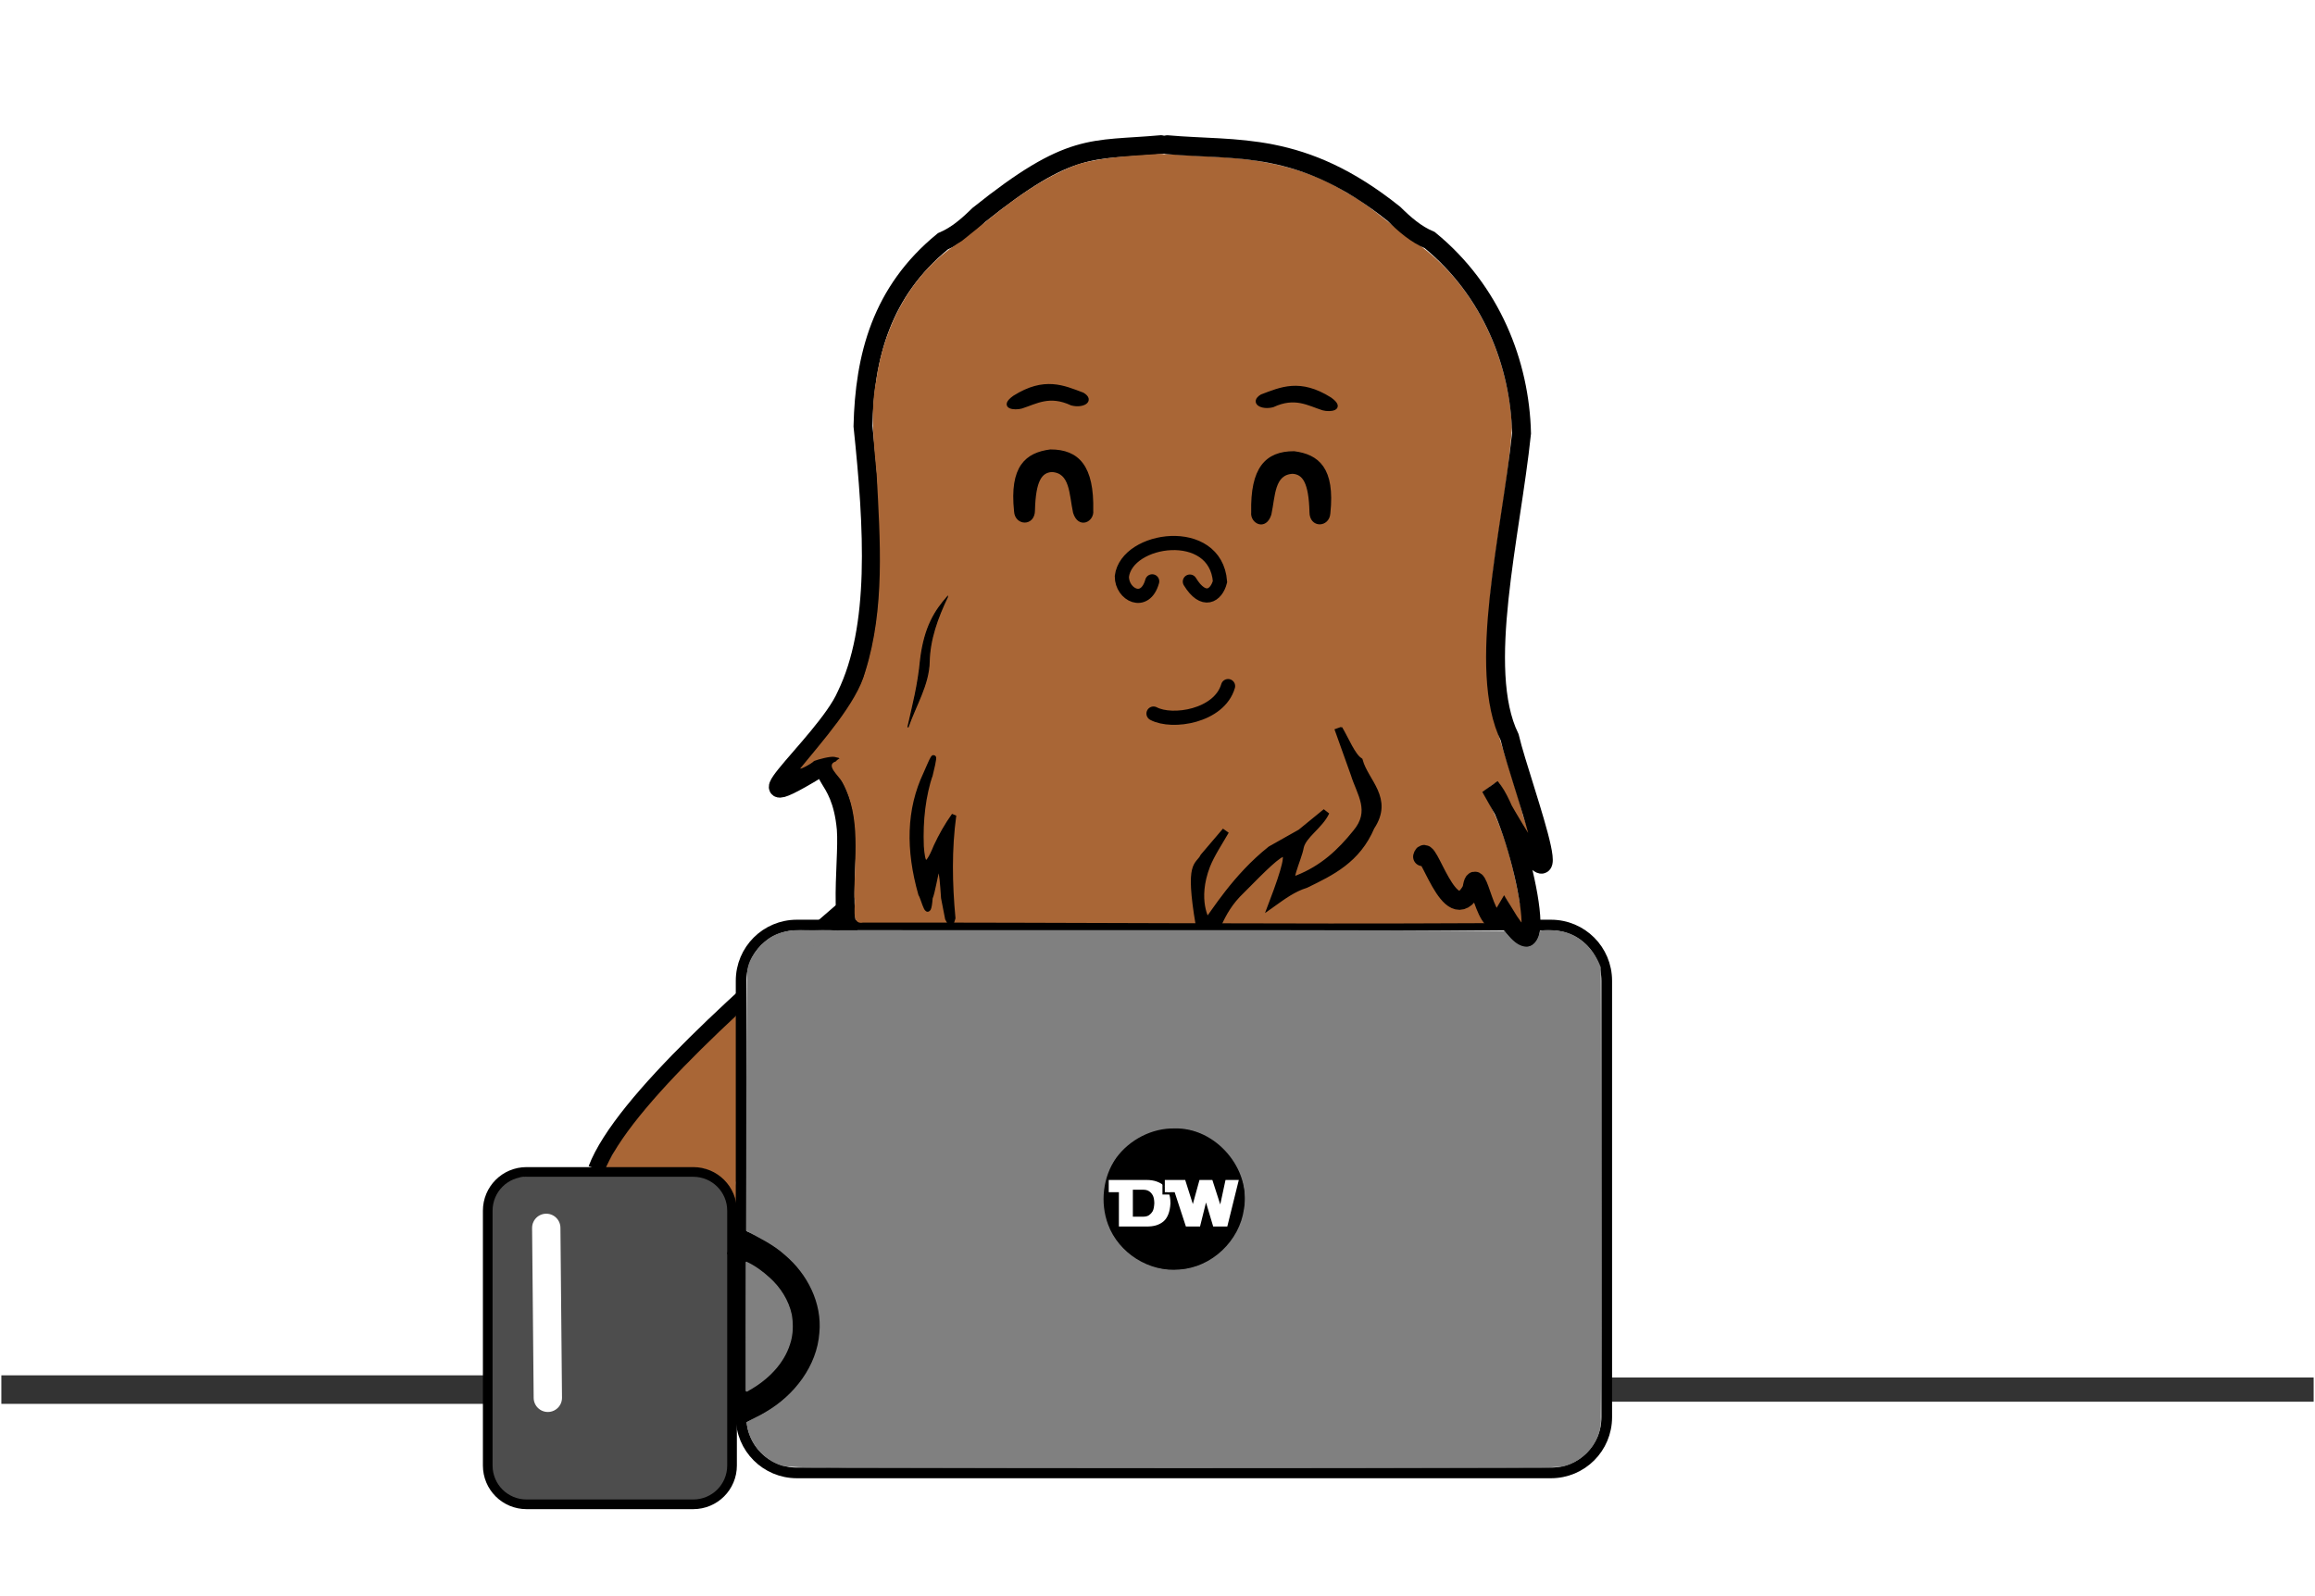 <?xml version="1.0" encoding="UTF-8" standalone="no"?>
<!-- Created with Inkscape (http://www.inkscape.org/) -->

<svg
   xmlns:dc="http://purl.org/dc/elements/1.1/"
   xmlns:cc="http://creativecommons.org/ns#"
   xmlns:rdf="http://www.w3.org/1999/02/22-rdf-syntax-ns#"
   xmlns:svg="http://www.w3.org/2000/svg"
   xmlns="http://www.w3.org/2000/svg"
   xmlns:sodipodi="http://sodipodi.sourceforge.net/DTD/sodipodi-0.dtd"
   xmlns:inkscape="http://www.inkscape.org/namespaces/inkscape"
   width="725"
   height="500"
   viewBox="0 0 725 500"
   id="svg2"
   version="1.1"
   inkscape:version="0.92.3 (2405546, 2018-03-11)"
   sodipodi:docname="logo-datawookie.svg">
  <defs
     id="defs4">
    <inkscape:path-effect
       effect="spiro"
       id="path-effect7804"
       is_visible="true" />
    <inkscape:path-effect
       effect="spiro"
       id="path-effect7695"
       is_visible="true" />
    <inkscape:path-effect
       effect="spiro"
       id="path-effect7681"
       is_visible="true" />
    <inkscape:path-effect
       effect="spiro"
       id="path-effect7618"
       is_visible="true" />
    <inkscape:path-effect
       effect="spiro"
       id="path-effect7535"
       is_visible="true" />
    <inkscape:path-effect
       effect="spiro"
       id="path-effect7531"
       is_visible="true" />
    <marker
       inkscape:stockid="Arrow1Lstart"
       orient="auto"
       refY="0"
       refX="0"
       id="Arrow1Lstart"
       style="overflow:visible"
       inkscape:isstock="true">
      <path
         id="path7034"
         d="M 0,0 5,-5 -12.5,0 5,5 Z"
         style="fill-rule:evenodd;stroke:#000000;stroke-width:1pt"
         transform="matrix(0.8,0,0,0.8,10,0)"
         inkscape:connector-curvature="0" />
    </marker>
    <inkscape:path-effect
       effect="spiro"
       id="path-effect6819"
       is_visible="true" />
    <inkscape:path-effect
       effect="spiro"
       id="path-effect6798"
       is_visible="true" />
    <inkscape:path-effect
       effect="spiro"
       id="path-effect6794"
       is_visible="true" />
    <inkscape:path-effect
       effect="spiro"
       id="path-effect6423"
       is_visible="true" />
    <inkscape:path-effect
       effect="spiro"
       id="path-effect6418"
       is_visible="true" />
    <inkscape:path-effect
       effect="spiro"
       id="path-effect6381"
       is_visible="true" />
    <inkscape:path-effect
       effect="spiro"
       id="path-effect6376"
       is_visible="true" />
    <inkscape:path-effect
       effect="spiro"
       id="path-effect6371"
       is_visible="true" />
    <inkscape:path-effect
       effect="spiro"
       id="path-effect6348"
       is_visible="true" />
    <inkscape:path-effect
       effect="spiro"
       id="path-effect6344"
       is_visible="true" />
    <inkscape:path-effect
       effect="spiro"
       id="path-effect6339"
       is_visible="true" />
    <inkscape:path-effect
       effect="spiro"
       id="path-effect6335"
       is_visible="true" />
    <inkscape:path-effect
       effect="spiro"
       id="path-effect6326"
       is_visible="true" />
    <inkscape:path-effect
       effect="spiro"
       id="path-effect6321"
       is_visible="true" />
    <inkscape:path-effect
       effect="spiro"
       id="path-effect6316"
       is_visible="true" />
    <inkscape:path-effect
       effect="spiro"
       id="path-effect6274"
       is_visible="true" />
    <inkscape:path-effect
       effect="spiro"
       id="path-effect6269"
       is_visible="true" />
    <inkscape:path-effect
       effect="spiro"
       id="path-effect6221"
       is_visible="true" />
    <inkscape:path-effect
       effect="spiro"
       id="path-effect6217"
       is_visible="true" />
    <inkscape:path-effect
       effect="spiro"
       id="path-effect6197"
       is_visible="true" />
    <inkscape:path-effect
       effect="spiro"
       id="path-effect6178"
       is_visible="true" />
    <inkscape:path-effect
       effect="spiro"
       id="path-effect6174"
       is_visible="true" />
    <inkscape:path-effect
       effect="spiro"
       id="path-effect6164"
       is_visible="true" />
    <inkscape:path-effect
       effect="spiro"
       id="path-effect6131"
       is_visible="true" />
    <inkscape:path-effect
       effect="spiro"
       id="path-effect4387"
       is_visible="true" />
    <inkscape:path-effect
       effect="spiro"
       id="path-effect4344"
       is_visible="true" />
    <inkscape:path-effect
       effect="spiro"
       id="path-effect4299"
       is_visible="true" />
    <inkscape:path-effect
       effect="spiro"
       id="path-effect4295"
       is_visible="true" />
    <inkscape:path-effect
       effect="spiro"
       id="path-effect4244"
       is_visible="true" />
    <inkscape:path-effect
       effect="spiro"
       id="path-effect4239"
       is_visible="true" />
    <inkscape:path-effect
       effect="spiro"
       id="path-effect4234"
       is_visible="true" />
    <inkscape:path-effect
       effect="spiro"
       id="path-effect4299-7"
       is_visible="true" />
    <inkscape:path-effect
       effect="spiro"
       id="path-effect7804-7"
       is_visible="true" />
    <inkscape:path-effect
       effect="spiro"
       id="path-effect7804-9"
       is_visible="true" />
    <inkscape:path-effect
       effect="spiro"
       id="path-effect7804-7-7"
       is_visible="true" />
    <inkscape:path-effect
       effect="spiro"
       id="path-effect6221-3"
       is_visible="true" />
    <inkscape:path-effect
       effect="spiro"
       id="path-effect6798-6"
       is_visible="true" />
    <inkscape:path-effect
       effect="spiro"
       id="path-effect7681-1"
       is_visible="true" />
  </defs>
  <sodipodi:namedview
     id="base"
     pagecolor="#ffffff"
     bordercolor="#666666"
     borderopacity="1.0"
     inkscape:pageopacity="0.0"
     inkscape:pageshadow="2"
     inkscape:zoom="0.5"
     inkscape:cx="-94.99094"
     inkscape:cy="202.44147"
     inkscape:document-units="px"
     inkscape:current-layer="layer1"
     showgrid="false"
     inkscape:window-width="1883"
     inkscape:window-height="1025"
     inkscape:window-x="37"
     inkscape:window-y="27"
     inkscape:window-maximized="1"
     units="px"
     showguides="false" />
  <g
     inkscape:label="Layer 1"
     inkscape:groupmode="layer"
     id="layer1"
     transform="translate(0,-552.362)">
    <path
       style="fill:none;stroke:none;stroke-width:0.837;stroke-miterlimit:4;stroke-dasharray:none;stroke-opacity:1"
       id="path3411-5"
       sodipodi:type="arc"
       sodipodi:cx="273.638"
       sodipodi:cy="-74.776962"
       sodipodi:rx="261.72397"
       sodipodi:ry="261.72397"
       sodipodi:start="0"
       sodipodi:end="6.2804837"
       sodipodi:open="true"
       d="M 535.362,-74.777 A 261.724,261.724 0 0 1 273.815,186.947 261.724,261.724 0 0 1 11.914,-74.423 261.724,261.724 0 0 1 273.108,-336.5 261.724,261.724 0 0 1 535.361,-75.484"
       transform="rotate(-104.362)" />
    <g
       id="g3832"
       transform="translate(0,122.5)">
      <path
         inkscape:connector-curvature="0"
         id="path7663"
         d="m 181.984,798.371 c -6.851,0.084 -13.719,-0.156 -20.561,0.233 -4.35,0.806 -8.155,4.367 -8.756,8.574 -0.356,10.852 -0.132,21.716 -0.206,32.572 0.058,16.741 -0.132,33.485 0.149,50.224 0.055,5.502 5.804,10.014 11.458,9.688 18.848,0.149 37.701,0.062 56.548,0.04 4.33,-1.025 8.377,-4.26 9.065,-8.598 0.373,-10.731 0.155,-21.475 0.231,-32.211 -0.056,-16.996 0.135,-33.995 -0.171,-50.989 -0.107,-4.531 -4.193,-8.266 -8.651,-9.315 -2.337,-0.499 -4.821,-0.079 -7.215,-0.218 -10.63,3e-4 -21.261,-7.4e-4 -31.891,10e-4 z"
         style="opacity:1;fill:#4d4d4d;fill-opacity:1;stroke:none;stroke-width:12;stroke-linecap:round;stroke-linejoin:miter;stroke-miterlimit:4;stroke-dasharray:none;stroke-dashoffset:0;stroke-opacity:1" />
      <path
         sodipodi:nodetypes="ccccccccc"
         inkscape:connector-curvature="0"
         id="path5139"
         d="m 230.162,748.114 c -17.772,12.312 -30.869,25.81 -38.313,43.264 -0.297,1.145 -3.131,3.291 -2.31,4.318 10.141,0.767 21.273,-0.804 31.366,0.429 4.095,1.305 8.247,6.858 9.64,10.931 1.381,-0.737 -0.456,-5.891 0.042,-7.304 0.06,-17.213 0.237,-34.51 -0.042,-51.671 l -0.275,-0.035 z"
         style="opacity:1;fill:#a96636;fill-opacity:1;stroke:none;stroke-width:8;stroke-linecap:butt;stroke-linejoin:miter;stroke-miterlimit:4;stroke-dasharray:none;stroke-dashoffset:0;stroke-opacity:1" />
      <path
         inkscape:connector-curvature="0"
         id="path7802"
         d="M 502.527,865.163 H 724.575"
         style="fill:#333333;fill-rule:evenodd;stroke:#333333;stroke-width:7.59;stroke-linecap:butt;stroke-linejoin:miter;stroke-miterlimit:4;stroke-dasharray:none;stroke-opacity:1" />
      <path
         inkscape:connector-curvature="0"
         id="path7802-5"
         d="M 0.425,865.163 H 153.854"
         style="fill:none;fill-rule:evenodd;stroke:#333333;stroke-width:8.939;stroke-linecap:butt;stroke-linejoin:miter;stroke-miterlimit:4;stroke-dasharray:none;stroke-opacity:1" />
      <path
         sodipodi:nodetypes="cc"
         inkscape:connector-curvature="0"
         id="path7529"
         d="m 264.256,714.684 c -28.695,24.676 -69.433,60.227 -77.487,81.388"
         style="fill:none;fill-rule:evenodd;stroke:#000000;stroke-width:5.176;stroke-linecap:butt;stroke-linejoin:miter;stroke-miterlimit:4;stroke-dasharray:none;stroke-opacity:1" />
      <path
         inkscape:connector-curvature="0"
         id="path6219"
         d="m 374.093,567.082 23.903,-0.747"
         style="fill:#ff0000;fill-rule:evenodd;stroke:#000000;stroke-width:0;stroke-linecap:butt;stroke-linejoin:miter;stroke-miterlimit:4;stroke-dasharray:none;stroke-opacity:1" />
      <path
         sodipodi:nodetypes="cccccccc"
         inkscape:connector-curvature="0"
         id="path6337"
         d="m 287.788,732.436 c -0.895,-4.504 -3.231,-10.26 2.755,-0.966 l 5.151,17.169 c -0.101,2.236 -0.31,4.171 -2.453,0.736 l -1.472,-7.113 c -0.635,-0.362 -1.138,-1.513 -2.207,0.736 l -0.245,4.905 c -1.994,-3.527 -1.734,-9.74 -1.529,-15.467 z"
         style="fill:#000000;fill-rule:evenodd;stroke:#000000;stroke-width:0.486px;stroke-linecap:butt;stroke-linejoin:miter;stroke-opacity:1" />
      <path
         inkscape:connector-curvature="0"
         id="path6796"
         d="m 445.998,813.885 -1.021,3.268 3.166,-1.634 z"
         style="fill:#000000;fill-rule:evenodd;stroke:#000000;stroke-width:0.739px;stroke-linecap:butt;stroke-linejoin:miter;stroke-opacity:1" />
      <path
         sodipodi:nodetypes="ccccc"
         inkscape:connector-curvature="0"
         id="path6792"
         d="m 285.661,798.362 c 2.446,6.403 2.675,12.125 2.655,17.77 l 4.494,2.043 -4.782,-23.631 z"
         style="fill:#000000;fill-rule:evenodd;stroke:#000000;stroke-width:0.739px;stroke-linecap:butt;stroke-linejoin:miter;stroke-opacity:1" />
      <path
         inkscape:connector-curvature="0"
         id="rect7405"
         d="m 249.574,719.639 h 236.143 c 9.681,0 17.475,7.794 17.475,17.475 v 136.674 c 0,9.681 -7.794,17.475 -17.475,17.475 H 249.574 c -9.681,0 -17.475,-7.794 -17.475,-17.475 V 737.114 c 0,-9.681 7.794,-17.475 17.475,-17.475 z"
         style="opacity:1;fill:#ffffff;fill-opacity:1;stroke:#000000;stroke-width:3.339;stroke-linecap:round;stroke-linejoin:round;stroke-miterlimit:4;stroke-dasharray:none;stroke-dashoffset:0;stroke-opacity:1" />
      <path
         inkscape:connector-curvature="0"
         id="path7446"
         d="m 388.154,805.451 a 20.509,20.509 0 0 1 -20.509,20.509 20.509,20.509 0 0 1 -20.509,-20.509 20.509,20.509 0 0 1 20.509,-20.509 20.509,20.509 0 0 1 20.509,20.509 z"
         style="opacity:1;fill:#ffffff;fill-opacity:1;stroke:#000000;stroke-width:3.697;stroke-linecap:round;stroke-linejoin:round;stroke-miterlimit:4;stroke-dasharray:none;stroke-dashoffset:0;stroke-opacity:1" />
      <path
         inkscape:connector-curvature="0"
         id="rect7614"
         d="m 164.9,796.982 h 52.204 c 6.733,0 12.153,5.42 12.153,12.153 v 79.811 c 0,6.733 -5.42,12.153 -12.153,12.153 h -52.204 c -6.733,0 -12.153,-5.42 -12.153,-12.153 v -79.811 c 0,-6.733 5.42,-12.153 12.153,-12.153 z"
         style="opacity:1;fill:none;fill-opacity:1;stroke:#000000;stroke-width:3.029;stroke-linecap:round;stroke-linejoin:miter;stroke-miterlimit:4;stroke-dasharray:none;stroke-dashoffset:0;stroke-opacity:1" />
      <path
         sodipodi:nodetypes="cc"
         inkscape:connector-curvature="0"
         id="path7616"
         d="m 229.131,818.484 c 31.989,11.172 30.21,43.228 0.578,53.727"
         style="fill:none;fill-rule:evenodd;stroke:#000000;stroke-width:8.874;stroke-linecap:butt;stroke-linejoin:miter;stroke-miterlimit:4;stroke-dasharray:none;stroke-opacity:1" />
      <path
         inkscape:connector-curvature="0"
         id="path7659"
         d="m 366.49,786.426 c -3.786,-0.026 -7.433,1.504 -10.549,3.541 -5.28,3.713 -8.493,10.103 -8.244,16.529 0.129,5.161 2.443,10.24 6.343,13.674 4.177,4.077 10.344,5.846 16.102,5.035 7.185,-0.95 13.551,-6.2 15.833,-13.029 1.163,-3.18 1.228,-6.665 0.728,-9.98 -1.337,-6.866 -6.599,-12.821 -13.335,-14.913 -2.212,-0.793 -4.547,-0.904 -6.877,-0.858 z"
         style="opacity:1;fill:#000000;fill-opacity:1;stroke:none;stroke-width:12;stroke-linecap:round;stroke-linejoin:miter;stroke-miterlimit:4;stroke-dasharray:none;stroke-dashoffset:0;stroke-opacity:1" />
      <path
         inkscape:connector-curvature="0"
         id="path7679"
         d="m 171.076,814.498 0.817,88.508"
         style="fill:#ffffff;fill-rule:evenodd;stroke:#ffffff;stroke-width:8.874;stroke-linecap:round;stroke-linejoin:miter;stroke-miterlimit:4;stroke-dasharray:53.242, 53.242;stroke-dashoffset:0;stroke-opacity:1" />
      <path
         inkscape:connector-curvature="0"
         id="path7704"
         d="m 229.895,749.033 c -9.372,8.144 -17.991,17.249 -26.23,26.555 -4.721,5.87 -9.928,11.713 -13.039,18.596 0.874,2.223 4.372,1.024 6.226,1.43 8.222,0.359 16.614,-0.744 24.726,0.738 3.35,1.21 6.424,3.614 7.876,6.911 1.152,-1.301 0.232,-4.141 0.643,-5.908 0.287,-16.051 0.538,-32.126 0.11,-48.169 -0.05,-0.135 -0.19,-0.184 -0.311,-0.153 z"
         style="opacity:1;fill:#a05a2c;fill-opacity:0;stroke:none;stroke-width:5.469;stroke-linecap:round;stroke-linejoin:miter;stroke-miterlimit:4;stroke-dasharray:none;stroke-dashoffset:0;stroke-opacity:1" />
      <path
         inkscape:connector-curvature="0"
         id="path7710"
         d="m 363.958,478.467 c -12.768,0.264 -26.349,0.95 -37.35,8.23 -9.419,5.333 -17.37,12.726 -26.02,19.118 -15.291,9.595 -24.21,27.041 -26.304,44.653 -2.236,16.401 1.731,32.83 1.345,49.273 0.23,16.321 -0.713,33.086 -7.491,48.183 -2.94,7.214 -8.814,12.705 -12.79,19.235 1.878,0.402 3.64,-2.646 5.549,-2.535 1.082,1.585 4.556,4.074 1.888,5.799 -1.451,2.107 1.602,4.351 2.08,6.355 4.534,8.909 2.4,19.296 2.853,28.878 0.241,3.936 -0.486,8.296 0.445,12.022 9.577,0.971 19.266,0.315 28.884,0.519 0.037,-3.683 -1.101,-7.701 -1.514,-11.512 -1.772,2.454 -1.076,7.237 -3.411,9.903 -2.203,-1.173 -2.394,-4.601 -3.406,-6.754 -2.366,-8.651 -2.2,-17.88 -1.254,-26.734 1.202,-5.231 2.981,-10.687 6.152,-15.052 2.126,-0.443 0.601,2.859 0.521,3.94 -2.257,8.71 -4.297,17.904 -2.878,26.898 1.354,1.118 2.114,-2.1 2.749,-2.831 1.963,-3.302 3.086,-7.643 6.23,-9.97 1.371,3.15 -0.254,7.015 -0.062,10.437 -0.303,7.207 -0.233,14.643 0.78,21.674 24.568,0 49.135,0 73.703,0 0.814,-5.475 -1.632,-11.793 0.829,-17.121 2.659,-3.708 5.298,-7.891 8.939,-10.604 2.211,0.46 -0.173,3.401 -0.594,4.568 -3.739,6.106 -6.942,13.7 -4.769,20.871 2.624,-0.697 3.854,-4.157 5.735,-5.993 6.079,-7.9 13.724,-14.489 22.4,-19.355 3.202,-1.631 5.6,-5.07 8.98,-6.086 2.395,1.403 -0.889,3.657 -1.725,5.05 -3.953,3.561 -5.872,8.532 -7.149,13.571 -1.127,1.566 0.854,1.802 1.779,0.836 7.517,-3.964 14.827,-9.819 18.12,-17.864 0.901,-4.227 -2.029,-8.236 -2.918,-12.261 -1.616,-4.921 -3.903,-9.915 -4.954,-14.874 3.228,-1.321 3.636,3.384 5.151,5.093 3.632,5.881 7.955,11.836 9.16,18.764 -0.396,6.501 -4.571,12.273 -8.974,16.819 -7.478,7.251 -17.941,9.938 -26.244,16.042 -1.991,1.319 0.568,-2.738 0.445,-3.484 1.478,-4.246 3.302,-8.446 3.991,-12.925 -3.389,1.889 -6.646,5.644 -9.782,8.518 -2.916,3.197 -6.695,6.504 -8.064,10.437 26.221,0 52.442,0 78.663,0 -0.328,-1.337 -0.982,-4.163 -2.32,-4.973 -2.241,1.815 -5.571,2.404 -7.867,0.253 -4.312,-3.063 -5.803,-8.485 -8.869,-12.469 -3.136,-1.074 -2.267,-5.761 0.806,-6.415 3.378,-0.216 4.744,4.075 6.358,6.323 1.772,2.402 2.506,6.378 5.341,7.692 1.478,-1.946 1.996,-6.172 5.379,-5.387 4.264,1.493 3.92,7.617 6.152,10.489 0.891,-0.76 2.661,-4.655 3.54,-1.57 1.324,1.399 3.359,6.717 4.342,5.523 -1.544,-12.236 -4.646,-24.448 -9.991,-35.59 -0.569,-1.637 -3.49,-4.086 -0.725,-5.239 1.279,-1.09 3.874,-2.919 4.631,-0.21 2.362,3.291 3.618,7.666 6.434,10.492 0.215,-2.666 -1.504,-5.691 -1.996,-8.438 -2.448,-9.759 -6.579,-19.07 -8.386,-28.977 -3.634,-28.733 4.936,-57.07 6.669,-85.629 -0.145,-16.506 -6.295,-32.955 -16.687,-45.744 -4.814,-5.909 -10.587,-10.907 -16.981,-15.012 -13.125,-11.516 -28.866,-21.092 -46.555,-22.959 -9.594,-1.367 -19.3,-1.958 -28.99,-1.891 z m 40.186,73.422 c 3.844,0.233 8.866,0.505 11.173,4.072 0.957,2.224 -1.865,2.704 -3.351,1.922 -5.445,-2.014 -11.307,-1.288 -16.635,0.691 -1.563,1.003 -3.304,-0.295 -2.171,-1.931 2.292,-3.604 7.009,-4.796 10.984,-4.754 z m -71.865,0.114 c 4.312,-0.01 10.481,0.971 11.853,5.8 -0.247,2.175 -3.339,0.323 -4.59,0.178 -5.365,-2.412 -11.136,-0.893 -16.596,0.133 -2.626,0.432 -1.7,-3.244 0.006,-3.839 2.717,-1.851 6.136,-2.232 9.327,-2.272 z m 72.865,21.014 c 7.031,-0.155 12.423,6.73 12.409,13.466 0.178,2.974 1.325,7.527 -2.424,8.787 -3.747,-2.754 -2.677,-8.339 -4.959,-12.061 -1.031,-3.009 -4.925,-5.445 -7.577,-2.794 -3.901,3.67 -1.329,10.231 -4.771,14.04 -3.103,1.273 -4.042,-3.207 -3.954,-5.388 -0.941,-6.006 1.572,-13.089 7.624,-15.342 1.176,-0.452 2.411,-0.692 3.651,-0.709 z m -72.954,0.07 c 6.94,0.363 11.764,7.46 10.797,14.038 -0.348,2.32 0.68,6.598 -2.276,7.553 -3.364,0.093 -3.418,-4.49 -3.839,-6.831 -0.07,-3.636 -1.47,-8.491 -5.814,-8.736 -5.42,1.861 -5.425,8.714 -7.153,13.209 -0.268,1.664 -2.403,4.213 -3.651,1.769 -2.524,-3.149 -0.973,-7.603 -0.395,-11.203 1.276,-5.69 6.355,-10.266 12.33,-9.8 z m 36.182,25.892 c 7.557,-0.481 15.465,4.637 16.485,12.492 1.026,3.254 -2.271,5.716 -4.546,7.453 -4.015,1.62 -7.926,-2.164 -8.807,-5.881 -0.15,-1.995 2.919,-3.027 3.792,-0.999 1.206,3.808 6.011,2.88 5.053,-0.795 -1.423,-5.119 -6.548,-8.248 -11.733,-7.859 -5.336,0.113 -12.228,2.173 -14.017,7.797 -0.664,2.071 2.142,5.739 3.896,3.164 0.647,-1.943 3.421,-5.171 5.176,-2.416 0.929,4.519 -4.361,9.471 -8.762,7.364 -5.802,-2.372 -6.001,-10.591 -1.635,-14.488 3.892,-4.02 9.639,-5.804 15.097,-5.831 z m -69.484,18.284 c -2.686,6.831 -5.101,13.894 -5.525,21.311 -1.095,6.646 -3.524,13.166 -6.752,19.047 2.114,-8.718 3.143,-17.679 4.918,-26.447 1.373,-5.003 3.456,-10.46 7.359,-13.911 z m 87.236,26.621 c 3.1,0.957 1.013,5.213 -0.552,6.764 -4.183,5.004 -10.682,7.47 -17.121,6.896 -2.721,-0.264 -7.175,0.404 -8.333,-2.744 -0.228,-2.292 2.112,-2.84 3.814,-2.046 7.27,1.881 16.324,-0.466 19.867,-7.476 0.57,-0.701 1.354,-1.442 2.325,-1.395 z"
         style="opacity:1;fill:#a05a2c;fill-opacity:0;stroke:none;stroke-width:7;stroke-linecap:round;stroke-linejoin:miter;stroke-miterlimit:4;stroke-dasharray:none;stroke-dashoffset:0;stroke-opacity:1" />
      <g
         id="text7839"
         style="font-style:normal;font-weight:normal;font-size:29.579px;line-height:125%;font-family:sans-serif;letter-spacing:0px;word-spacing:0px;fill:#ffffff;fill-opacity:1;stroke:#000000;stroke-width:0.739px;stroke-linecap:butt;stroke-linejoin:miter;stroke-opacity:1">
        <path
           inkscape:connector-curvature="0"
           id="path4406"
           style="font-style:normal;font-variant:normal;font-weight:normal;font-stretch:normal;font-size:21.722px;font-family:'Star Jedi Rounded';-inkscape-font-specification:'Star Jedi Rounded';fill:#ffffff;stroke:#000000;stroke-width:0.739px"
           d="m 350.04,814.442 v -10.755 h -3.182 v -4.561 h 12.219 q 1.835,0 3.235,0.488 1.4,0.488 2.365,1.315 0.965,0.827 1.602,2.238 0.647,1.411 0.647,3.67 -0.117,2.089 -0.7,3.553 -0.583,1.464 -1.549,2.312 -0.965,0.849 -2.365,1.315 -1.389,0.467 -3.49,0.424 z m 5.112,-11.519 v 7.7 h 2.917 q 0.986,0 1.591,-0.414 0.605,-0.424 0.986,-1.071 0.382,-0.658 0.488,-2.355 -0.032,-1.549 -0.435,-2.28 -0.392,-0.742 -1.018,-1.156 -0.626,-0.424 -1.633,-0.424 z" />
        <path
           inkscape:connector-curvature="0"
           id="path4408"
           style="font-style:normal;font-variant:normal;font-weight:normal;font-stretch:normal;font-size:21.722px;font-family:'Star Jedi Rounded';-inkscape-font-specification:'Star Jedi Rounded';fill:#ffffff;stroke:#000000;stroke-width:0.739px"
           d="m 377.723,807.951 -1.612,6.491 h -4.985 l -3.521,-10.755 h -3.182 v -4.561 h 7.021 l 2.1,6.618 1.824,-6.618 h 4.582 l 2.132,6.618 1.421,-6.618 h 4.932 l -3.786,15.316 h -4.985 z" />
      </g>
      <path
         sodipodi:nodetypes="ccccccccc"
         inkscape:connector-curvature="0"
         id="path6195"
         d="m 363.589,475.181 c -21.902,1.963 -28.124,-1.121 -57.098,22.058 -3.359,3.303 -6.862,6.39 -11.205,8.217 -19.332,15.826 -24.5,36.125 -25.024,57.891 3.374,32.157 5.145,63.053 -5.229,84.408 -6.683,15.374 -42.777,44.346 -2.614,19.048 -8.805,6.619 0.963,4.212 2.614,22.783 0.857,11.185 -3.803,36.399 5.976,42.951 8.679,2.669 3.096,11.603 4.482,17.18"
         style="fill:none;fill-rule:evenodd;stroke:#000000;stroke-width:5.916;stroke-linecap:round;stroke-linejoin:miter;stroke-miterlimit:4;stroke-dasharray:none;stroke-opacity:1" />
      <path
         sodipodi:nodetypes="ccccccccccccccccccccccccccccccccccccccccccccccccccc"
         inkscape:connector-curvature="0"
         id="path5137"
         d="m 363.058,478.079 c -8.551,0.632 -17.314,0.852 -25.582,3.294 -13.776,5.077 -24.99,14.954 -36.25,23.972 -15.351,9.172 -24.478,26.39 -26.837,43.795 -1.913,9.728 -0.735,19.613 0.17,29.361 1.069,20.597 2.663,41.801 -3.574,61.77 -2.621,9.834 -13.865,22.258 -20.155,30.051 -1.187,1.147 3.311,-1.142 4.124,-2.076 1.315,-0.503 5.073,-1.544 6.423,-1.269 2.604,0.625 1.345,0.158 0.389,1.407 -3.481,1.115 1.063,4.59 2.109,6.612 5.951,10.998 3.584,23.902 3.707,35.856 0.597,2.349 -1.368,8.89 2.758,8.017 64.56,-0.063 130.248,0.529 194.807,0.179 0.579,-1.428 -3.127,-10.203 -3.384,-11.673 -2.038,0.779 -4.603,4.563 -6.982,3.031 -5.727,-3.312 -4.619,-8.019 -9.279,-12.359 -1.456,-3.132 -0.209,-1.416 1.856,1.471 3.121,3.922 5.483,8.083 9.179,11.499 1.88,-0.119 3.271,-3.607 4.337,-4.783 1.557,-2.233 3.349,-3.219 4.13,-0.8 1.456,2.612 0.599,7.155 1.932,9.844 2.476,0.889 5.001,-2.26 4.084,-4.739 1.807,2.291 3.684,7.317 5.963,9.062 0.9,-2.043 -1.214,-6.461 -1.31,-8.668 -2.205,-11.449 -5.169,-22.98 -11.314,-33.02 2.015,-0.848 4.618,-4.9 5.923,-1.385 2.484,3.765 5.706,13.238 8.639,16.672 1.277,-0.524 -2.228,-7.709 -2.173,-8.795 -2.985,-11.015 -6.993,-21.798 -9.844,-32.798 -2.006,-11.512 -1.035,-23.398 -0.2,-34.987 1.79,-17.659 5.548,-35.103 6.802,-52.817 -0.989,-21.692 -10.9,-43.503 -28.419,-56.75 -8.068,-5.104 -14.747,-12.157 -23.181,-16.748 -12.351,-7.797 -26.999,-10.699 -41.409,-11.311 -5.811,-0.295 -11.629,-0.739 -17.437,-0.913 z m 5.2,120.951 c 6.142,-0.352 10.399,1.201 13.342,6.604 1.452,2.717 2.619,6.554 -0.091,8.991 -1.919,3.114 -4.142,4.809 -6.697,1.885 -1.291,-1.494 -4.856,-3.641 -2.305,-5.273 2.929,-0.908 3.455,3.762 6.048,3.502 2.596,-0.908 2.265,-3.954 0.994,-5.824 -2.999,-8.375 -14.591,-8.813 -20.807,-6.043 -3.151,1.45 -8.172,6.625 -6.03,10.364 1.012,1.87 6.068,2.072 6.575,0.125 0.255,-2.213 2.301,-3.459 2.917,-0.743 -1.488,2.618 -3.869,7.513 -7.621,4.288 -4.626,-3.231 -5.074,-8.901 -1.001,-12.316 3.855,-3.79 9.397,-5.504 14.676,-5.559 z"
         style="opacity:1;fill:#a96636;fill-opacity:1;stroke:none;stroke-width:4;stroke-linecap:butt;stroke-linejoin:miter;stroke-miterlimit:4;stroke-dasharray:none;stroke-dashoffset:0;stroke-opacity:1" />
      <path
         sodipodi:nodetypes="ccccccccc"
         inkscape:connector-curvature="0"
         id="path6195-6"
         d="m 365.583,475.195 c 21.902,1.963 41.989,-1.517 70.963,21.662 3.359,3.303 6.862,6.39 11.205,8.217 19.332,15.826 28.235,38.739 28.759,60.505 -3.374,32.157 -14.108,73.884 -3.735,95.239 3.628,15.409 25.018,71.242 -5.976,15.686 8.805,9.959 21.169,67.489 4.295,39.59 -5.669,9.742 -8.516,-18.614 -10.132,-7.67 -6.919,13.231 -14.063,-15.771 -15.449,-10.194"
         style="fill:none;fill-rule:evenodd;stroke:#000000;stroke-width:5.916;stroke-linecap:round;stroke-linejoin:miter;stroke-miterlimit:4;stroke-dasharray:none;stroke-opacity:1" />
      <path
         inkscape:connector-curvature="0"
         id="path5989"
         d="m 233.507,825.255 c -0.059,13.424 -0.008,26.86 -0.025,40.289 0.374,0.706 1.142,-0.264 1.664,-0.416 5.459,-3.194 10.314,-8.003 12.27,-14.145 1.014,-2.976 1.065,-6.22 0.563,-9.3 -0.963,-4.52 -3.568,-8.578 -6.989,-11.642 -2.15,-1.962 -4.551,-3.725 -7.19,-4.939 -0.144,-0.083 -0.195,0.103 -0.293,0.154 z"
         style="opacity:1;fill:#808080;fill-opacity:1;stroke:none;stroke-width:8;stroke-linecap:butt;stroke-linejoin:miter;stroke-miterlimit:4;stroke-dasharray:none;stroke-dashoffset:0;stroke-opacity:1" />
      <path
         inkscape:connector-curvature="0"
         id="path7632"
         d="m 252.387,721.237 c -4.585,-0.235 -9.52,0.453 -13,3.73 -3.083,2.758 -5.76,6.59 -5.406,10.923 -0.395,26.5 -0.203,53.007 -0.341,79.51 4.131,2.262 8.588,4.328 12.159,7.594 7.048,5.937 11.72,15.105 10.801,24.426 -0.749,10.343 -7.865,19.52 -16.672,24.673 -1.934,1.256 -4.266,2.109 -6.109,3.337 0.483,6.307 5.311,11.96 11.393,13.668 6.38,0.76 12.878,0.32 19.302,0.519 70.048,0.171 140.098,0.212 210.146,-0.006 4.942,-0.16 9.939,0.178 14.851,-0.364 6.862,-1.617 12.432,-8.31 11.83,-15.501 0.34,-37.128 0.013,-74.261 0.053,-111.391 -0.031,-9.819 0.012,-19.647 -0.066,-29.461 -1.994,-5.491 -6.487,-10.304 -12.424,-11.312 -2.176,-0.353 -4.588,-0.596 -6.672,-0.128 -0.269,2.378 -1.938,5.424 -4.766,4.913 -2.78,-0.421 -4.588,-2.954 -6.291,-4.836 -48.028,-0.455 -96.063,-0.236 -144.094,-0.299 -19.514,0 -39.027,0 -58.541,0 -0.459,1.412 0.487,3.388 1.031,4.91 1.142,3.065 4.247,4.365 6.608,6.269 3.676,3.598 2.387,9.106 2.083,13.635 -0.3,2.017 0.655,5.202 -1.73,6.221 -1.821,0.388 -3.901,-0.656 -3.815,-2.756 -0.632,-4.047 0.77,-8.134 0.148,-12.151 -1.082,-2.302 -4.27,-2.336 -5.629,-4.486 -2.837,-3.152 -3.872,-7.404 -4.828,-11.417 -3.128,-0.528 -6.755,-0.085 -10.02,-0.221 z m 115.53,62.118 c 12.83,-0.337 23.96,12.728 21.662,25.254 -1.361,9.94 -10.121,18.303 -20.158,18.934 -9.503,0.948 -19.101,-5.144 -22.412,-14.121 -2.51,-6.782 -1.644,-14.874 2.544,-20.822 4.172,-5.728 11.254,-9.421 18.364,-9.243 z"
         style="opacity:1;fill:#808080;fill-opacity:1;stroke:none;stroke-width:8;stroke-linecap:butt;stroke-linejoin:miter;stroke-miterlimit:4;stroke-dasharray:none;stroke-dashoffset:0;stroke-opacity:1" />
      <path
         inkscape:connector-curvature="0"
         id="rect5147"
         d="m 263.205,721.271 h 18.808 c 5.64,0 10.181,4.541 10.181,10.181 v 11.72 c 0,5.64 -4.541,10.181 -10.181,10.181 h -18.808 c -5.64,0 -10.181,-4.541 -10.181,-10.181 v -11.72 c 0,-5.64 4.541,-10.181 10.181,-10.181 z"
         style="opacity:1;fill:#808080;fill-opacity:1;stroke:none;stroke-width:8;stroke-linecap:butt;stroke-linejoin:miter;stroke-miterlimit:4;stroke-dasharray:none;stroke-dashoffset:0;stroke-opacity:1" />
      <path
         inkscape:connector-curvature="0"
         id="rect4228"
         d="m 366.038,799.686 c 0.684,0 1.234,0.809 1.234,1.813 0,1.005 -0.551,1.813 -1.234,1.813 -0.684,0 -1.234,-0.809 -1.234,-1.813 0,-1.005 0.551,-1.813 1.234,-1.813 z"
         style="opacity:1;fill:#ffffff;fill-opacity:1;stroke:none;stroke-width:8;stroke-linecap:butt;stroke-linejoin:miter;stroke-miterlimit:4;stroke-dasharray:none;stroke-dashoffset:0;stroke-opacity:1" />
      <path
         sodipodi:nodetypes="ccccccccccccccccccccc"
         inkscape:connector-curvature="0"
         id="path6314-3"
         d="m 419.361,658.207 c 2.09,3.547 4.026,8.487 6.338,10.036 1.881,6.691 9.556,11.808 3.697,20.599 -4.384,10.337 -12.44,14.188 -20.467,18.091 -3.978,1.23 -7.178,3.627 -10.432,5.942 8.502,-22.387 4.306,-18.338 -9.772,-4.093 -3.703,3.521 -5.649,7.043 -7.263,10.564 -2.944,-0.3 -4.339,-0.703 -5.928,0.07 -3.358,-19.995 -0.209,-17.887 1.438,-21.198 l 6.866,-8.055 c -2.077,3.609 -4.504,7.219 -5.942,10.828 -4.175,10.862 -0.143,17.467 0.132,17.694 2.108,-2.471 8.888,-13.944 19.939,-22.712 l 9.375,-5.282 7.923,-6.47 c -2.022,4.318 -7.208,7.196 -8.055,10.96 -0.602,3.682 -5.204,12.76 -1.056,10.036 8.213,-3.187 13.734,-8.488 18.487,-14.393 5.853,-6.893 1.286,-12.523 -0.528,-18.487 l -5.15,-14.393 5.15,14.393"
         style="fill:#000000;fill-rule:evenodd;stroke:#000000;stroke-width:2.218;stroke-linecap:butt;stroke-linejoin:miter;stroke-miterlimit:4;stroke-dasharray:none;stroke-opacity:1" />
      <path
         sodipodi:nodetypes="cccccccccccc"
         inkscape:connector-curvature="0"
         id="path6324"
         d="m 291.486,672.175 c -2.311,6.898 -3.234,14.537 -2.905,22.844 0.375,5.159 1.221,8.181 4.556,-0.066 1.552,-3.315 3.357,-6.567 5.612,-9.706 -1.45,10.643 -1.273,21.401 -0.264,32.22 -0.673,2.472 -0.745,2.091 -1.783,0.132 l -1.254,-6.47 c -1.233,-19.701 -2.531,-3.656 -4.093,0 -0.601,7.97 -1.959,0.541 -3.037,-1.188 -3.951,-13.892 -3.754,-26.448 1.585,-37.7 1.56,-3.475 3.888,-9.525 1.585,-0.066 z"
         style="fill:#000000;fill-rule:evenodd;stroke:#000000;stroke-width:1.479;stroke-linecap:butt;stroke-linejoin:miter;stroke-miterlimit:4;stroke-dasharray:none;stroke-opacity:1" />
      <path
         sodipodi:nodetypes="cc"
         inkscape:connector-curvature="0"
         id="path6272"
         d="m 361.25,653.393 c 5.881,3.136 20.588,0.827 23.349,-8.605"
         style="fill:none;fill-rule:evenodd;stroke:#000000;stroke-width:4.437;stroke-linecap:round;stroke-linejoin:miter;stroke-miterlimit:4;stroke-dasharray:none;stroke-opacity:1" />
      <path
         sodipodi:nodetypes="cccc"
         inkscape:connector-curvature="0"
         id="path6267-9"
         d="m 360.836,611.974 c -2.218,7.947 -9.52,4.2 -9.5,-1.54 1.542,-12.266 29.351,-16.153 30.741,1.614 -1.142,4.431 -5.143,7.024 -9.442,0"
         style="fill:none;fill-rule:evenodd;stroke:#000000;stroke-width:4.437;stroke-linecap:round;stroke-linejoin:miter;stroke-miterlimit:4;stroke-dasharray:none;stroke-opacity:1" />
      <path
         sodipodi:nodetypes="ccccccc"
         inkscape:connector-curvature="0"
         id="path8113"
         d="m 323.522,589.722 c 0.017,4.399 -5.136,4.135 -5.337,0.32 -1.472,-13.946 3.473,-17.832 10.78,-18.785 8.581,-0.011 13.111,4.873 12.808,18.571 0.365,2.825 -3.653,5.174 -5.123,0.534 -1.248,-5.75 -0.895,-12.898 -7.258,-13.235 -3.654,0.244 -5.635,3.232 -5.87,12.594 z"
         style="fill:#000000;fill-rule:evenodd;stroke:#000000;stroke-width:1.208px;stroke-linecap:butt;stroke-linejoin:miter;stroke-opacity:1" />
      <path
         sodipodi:nodetypes="ccccc"
         inkscape:connector-curvature="0"
         id="path8118"
         d="m 317.701,554.33 c -4.34,3.114 0.083,3.488 2.113,2.943 4.716,-1.508 8.846,-4.237 15.849,-0.981 3.433,0.885 6.556,-0.954 3.396,-2.868 -6.07,-2.29 -11.966,-5.011 -21.358,0.906 z"
         style="fill:#000000;fill-rule:evenodd;stroke:#000000;stroke-width:1.208px;stroke-linecap:butt;stroke-linejoin:miter;stroke-opacity:1" />
      <path
         sodipodi:nodetypes="ccccccc"
         inkscape:connector-curvature="0"
         id="path8113-2"
         d="m 410.697,590.276 c -0.017,4.399 5.136,4.135 5.337,0.32 1.472,-13.946 -3.473,-17.832 -10.78,-18.785 -8.581,-0.011 -13.111,4.873 -12.808,18.571 -0.365,2.825 3.653,5.174 5.123,0.534 1.248,-5.75 0.895,-12.898 7.258,-13.235 3.654,0.244 5.635,3.232 5.87,12.594 z"
         style="fill:#000000;fill-rule:evenodd;stroke:#000000;stroke-width:1.208px;stroke-linecap:butt;stroke-linejoin:miter;stroke-opacity:1" />
      <path
         sodipodi:nodetypes="ccccc"
         inkscape:connector-curvature="0"
         id="path8118-8"
         d="m 416.517,554.885 c 4.34,3.114 -0.083,3.488 -2.113,2.943 -4.716,-1.508 -8.846,-4.237 -15.849,-0.981 -3.433,0.885 -6.556,-0.954 -3.396,-2.868 6.07,-2.29 11.966,-5.011 21.358,0.906 z"
         style="fill:#000000;fill-rule:evenodd;stroke:#000000;stroke-width:1.208px;stroke-linecap:butt;stroke-linejoin:miter;stroke-opacity:1" />
      <path
         sodipodi:nodetypes="csccc"
         inkscape:connector-curvature="0"
         id="path7693"
         d="m 296.697,616.844 c -3.143,6.582 -5.569,13.272 -5.719,20.323 -0.153,7.19 -4.293,13.729 -6.638,20.527 1.525,-6.753 3.234,-13.197 3.983,-21.242 1.277,-10.406 4.68,-15.379 8.374,-19.608 z"
         style="fill:#000000;fill-rule:evenodd;stroke:#000000;stroke-width:0.37;stroke-linecap:round;stroke-linejoin:miter;stroke-miterlimit:4;stroke-dasharray:none;stroke-opacity:1" />
    </g>
  </g>
  <style
     id="style4137"
     type="text/css">
	.st0{fill:none;stroke:#5D5C74;stroke-width:4;stroke-miterlimit:10;}
	.st1{fill:#4FC1EA;stroke:#5D5C74;stroke-width:3;stroke-miterlimit:10;}
	.st2{fill:#5C5C74;}
	.st3{fill:#344258;stroke:#5D5C74;stroke-width:4;stroke-miterlimit:10;}
	.st4{fill:#FBD7CE;}
	.st5{fill:#E4E6E9;}
	.st6{fill:#CDCFD2;}
	.st7{fill:#5D5C74;}
	.st8{fill:#FFFFFF;}
	.st9{fill:#DFE1E2;}
	.st10{fill:#EDEEEF;}
	.st11{fill:none;stroke:#5D5C74;stroke-width:3;stroke-miterlimit:10;}
	.st12{fill:none;stroke:#F39200;stroke-width:3;stroke-miterlimit:10;}
	.st13{fill:none;stroke:#4FC1EB;stroke-width:3;stroke-miterlimit:10;}
</style>
  <style
     id="style6911"
     type="text/css">
	.st0{fill:none;stroke:#5D5C74;stroke-width:4;stroke-miterlimit:10;}
	.st1{fill:#4FC1EA;stroke:#5D5C74;stroke-width:3;stroke-miterlimit:10;}
	.st2{fill:#5C5C74;}
	.st3{fill:#344258;stroke:#5D5C74;stroke-width:4;stroke-miterlimit:10;}
	.st4{fill:#FBD7CE;}
	.st5{fill:#E4E6E9;}
	.st6{fill:#CDCFD2;}
	.st7{fill:#5D5C74;}
	.st8{fill:#FFFFFF;}
	.st9{fill:#DFE1E2;}
	.st10{fill:#EDEEEF;}
	.st11{fill:none;stroke:#5D5C74;stroke-width:3;stroke-miterlimit:10;}
	.st12{fill:none;stroke:#F39200;stroke-width:3;stroke-miterlimit:10;}
	.st13{fill:none;stroke:#4FC1EB;stroke-width:3;stroke-miterlimit:10;}
</style>
  <style
     id="style7308"
     type="text/css">
	.st0{fill:none;stroke:#5D5C74;stroke-width:4;stroke-miterlimit:10;}
	.st1{fill:#4FC1EA;stroke:#5D5C74;stroke-width:3;stroke-miterlimit:10;}
	.st2{fill:#5C5C74;}
	.st3{fill:#344258;stroke:#5D5C74;stroke-width:4;stroke-miterlimit:10;}
	.st4{fill:#FBD7CE;}
	.st5{fill:#E4E6E9;}
	.st6{fill:#CDCFD2;}
	.st7{fill:#5D5C74;}
	.st8{fill:#FFFFFF;}
	.st9{fill:#DFE1E2;}
	.st10{fill:#EDEEEF;}
	.st11{fill:none;stroke:#5D5C74;stroke-width:3;stroke-miterlimit:10;}
	.st12{fill:none;stroke:#F39200;stroke-width:3;stroke-miterlimit:10;}
	.st13{fill:none;stroke:#4FC1EB;stroke-width:3;stroke-miterlimit:10;}
</style>
</svg>
